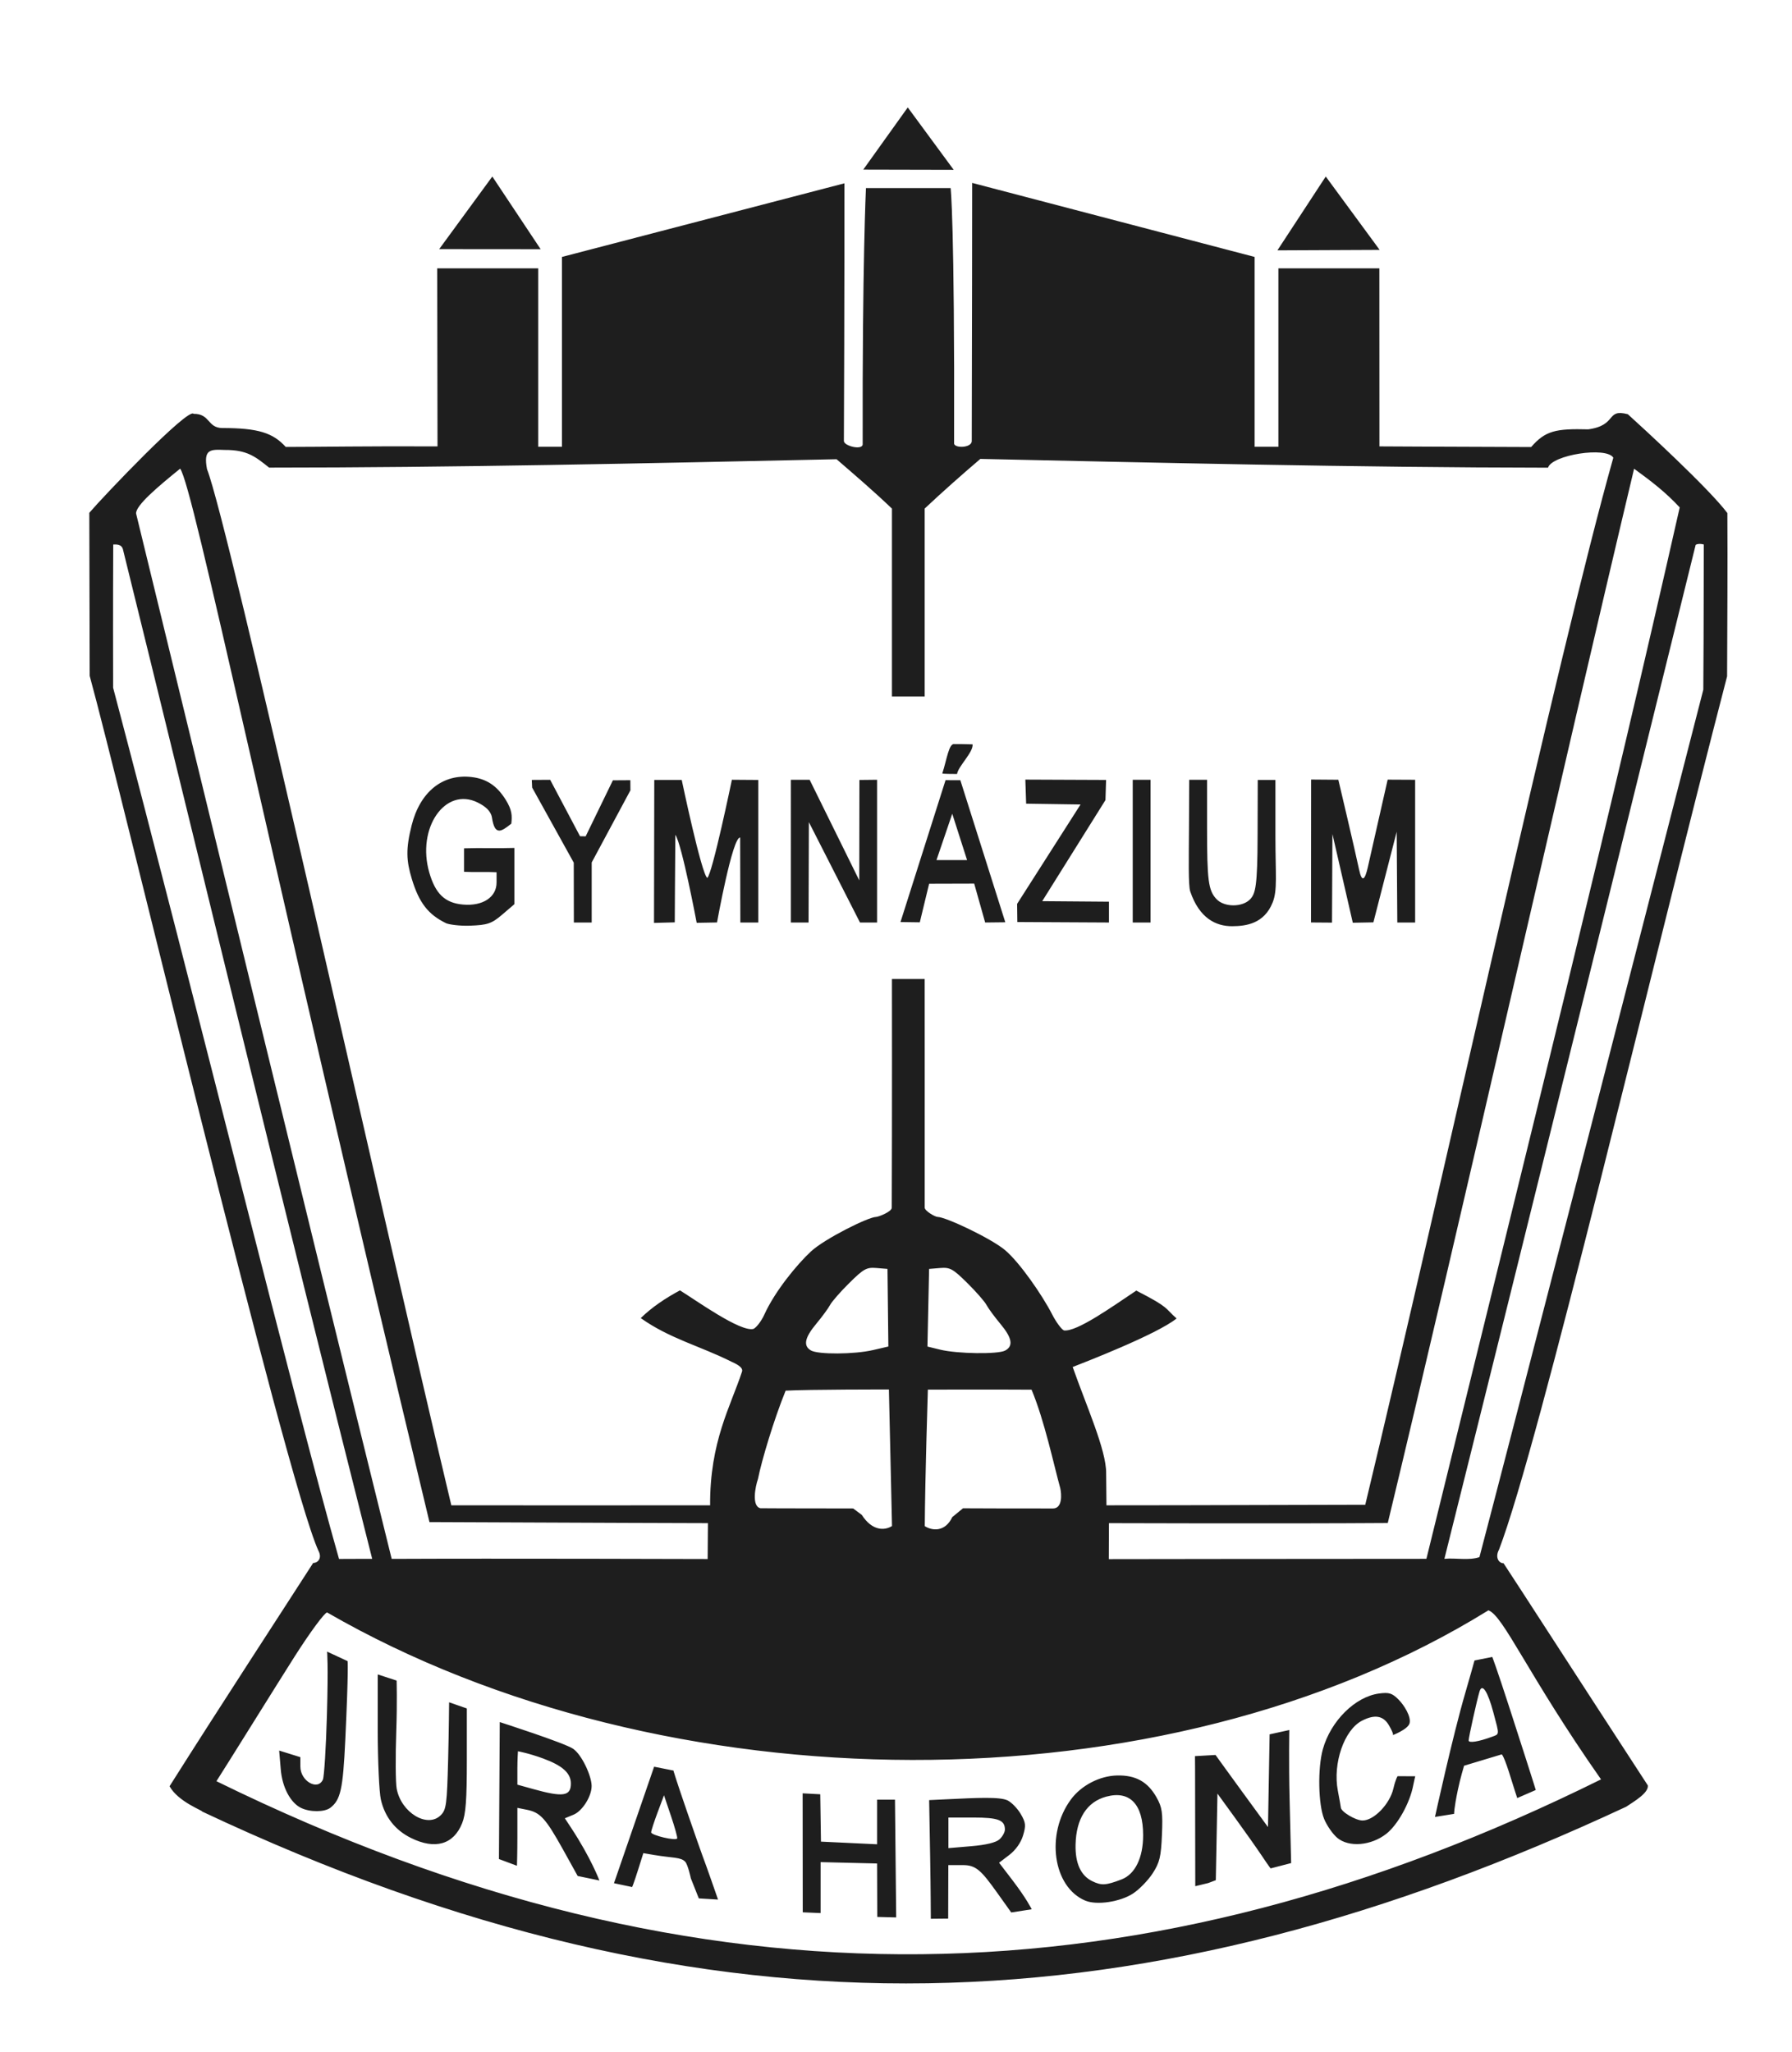 <?xml version="1.0" encoding="UTF-8" standalone="no"?>
<!-- Created with Inkscape (http://www.inkscape.org/) -->

<svg
   xmlns:dc="http://purl.org/dc/elements/1.1/"
   xmlns:cc="http://creativecommons.org/ns#"
   xmlns:rdf="http://www.w3.org/1999/02/22-rdf-syntax-ns#"
   xmlns:svg="http://www.w3.org/2000/svg"
   xmlns="http://www.w3.org/2000/svg"
   xmlns:sodipodi="http://sodipodi.sourceforge.net/DTD/sodipodi-0.dtd"
   xmlns:inkscape="http://www.inkscape.org/namespaces/inkscape"
   width="661.288"
   height="757.103"
   id="svg2"
   version="1.1"
   inkscape:version="0.48.4 r9939"
   sodipodi:docname="gjh_logo.svg"
   inkscape:export-filename="/var/www/newpage/img/gjh_logo.png"
   inkscape:export-xdpi="32.0900001526"
   inkscape:export-ydpi="32.0900001526">
  <defs
     id="defs4">
    <filter
       id="filter4226"
       inkscape:label="Drop Shadow"
       color-interpolation-filters="sRGB">
      <feFlood
         id="feFlood4228"
         flood-opacity="0.75"
         flood-color="rgb(0,0,0)"
         result="flood" />
      <feComposite
         id="feComposite4230"
         in2="SourceGraphic"
         in="flood"
         operator="in"
         result="composite1" />
      <feGaussianBlur
         id="feGaussianBlur4232"
         stdDeviation="8"
         result="blur" />
      <feOffset
         id="feOffset4234"
         dx="4"
         dy="4"
         result="offset" />
      <feComposite
         id="feComposite4236"
         in2="offset"
         in="SourceGraphic"
         operator="over"
         result="composite2" />
    </filter>
  </defs>
  <sodipodi:namedview
     id="base"
     pagecolor="#ffffff"
     bordercolor="#666666"
     borderopacity="1.0"
     inkscape:pageopacity="0.0"
     inkscape:pageshadow="2"
     inkscape:zoom="0.4949747467"
     inkscape:cx="652.659797539"
     inkscape:cy="334.644611494"
     inkscape:document-units="px"
     inkscape:current-layer="layer1"
     showgrid="false"
     fit-margin-top="0"
     fit-margin-left="0"
     fit-margin-right="0"
     fit-margin-bottom="0"
     inkscape:window-width="1366"
     inkscape:window-height="713"
     inkscape:window-x="0"
     inkscape:window-y="27"
     inkscape:window-maximized="1" />
  <g
     inkscape:label="Layer 1"
     inkscape:groupmode="layer"
     id="layer1"
     transform="translate(-26.893,-246.365)">
    <path
       style="fill:#1e1e1e;fill-opacity:1;filter:url(#filter4226)"
       d="m 120.028,882.6 c 0.105,-0.394 -8.105,-3.287 -11.033,-8.539 17.767,-28.113 36.797,-57.193 48.315,-75.105 1.655,0 3.084,-1.683 1.742,-4.142 C 147.789,769.894 92.14,536.908 82.126,500.619 l -0.126,-54.828 c 4.568,-5.384 33.318,-35.574 35.079,-33.286 5.607,-0.067 4.62,4.739 9.658,4.775 12.07,-0.006 17.075,1.635 21.337,6.36 12.905,-0.013 26.208,-0.293 51.058,-0.185 l -0.102,-59.879 33.97,0 0,60 8,0 0,-63.839 95.013,-24.757 c 0,0 0.035,41.654 -0.178,86.644 0.007,1.73 6.338,3.252 6.32,1.082 -0.142,-60.715 1.103,-86.129 1.103,-86.129 l 28.483,0 c 0,0 1.368,10.835 1.17,85.943 0.201,1.585 5.757,1.493 5.938,-0.77 0.097,-24.756 0.137,-86.907 0.137,-86.907 L 474,359.737 l 0,63.839 8,0 0,-60 33.97,0 0.025,59.879 c 0,0 28.46,0.155 51.028,0.215 4.762,-5.482 8.283,-6.236 19.217,-5.949 9.926,-1.374 5.774,-7.033 13.303,-5.091 4.847,4.371 27.33,25.003 33.488,33.25 0.115,18.425 -0.036,37.3 -0.092,54.906 -25.53,98.175 -63.088,258.06 -76.75,293.758 -1.342,2.459 -0.103,4.521 1.552,4.521 4.552,6.869 24.607,37.995 48.535,74.72 0.283,2.506 -4.439,5.264 -7.273,7.156 -160.461,74.813 -306.396,82.972 -478.974,1.658 z M 590.536,871.748 C 565.954,836.679 557.683,816.618 552.643,814.897 443.162,882.689 275.351,881.042 162,815.611 c -0.829,0.012 -5.702,6.612 -10.886,14.743 -5.162,8.097 -23.502,37.607 -26.35,42.007 164.123,80.554 313.353,74.819 465.772,-0.614 z M 347.064,918.008 347,900.033 l -19,-0.457 0,17.133 -6.005,-0.254 -0.038,-40.016 5.928,0.318 0.236,15.924 L 347,893.576 l 0,-15 6.021,0 0.406,39.597 z m 18.015,0.622 c 0,0 -0.033,-10.104 -0.221,-20.554 l -0.343,-19.357 5.993,-0.284 c 9.956,-0.472 17.848,-0.902 20.438,0.408 1.345,0.681 3.319,2.733 4.386,4.56 1.684,2.883 1.786,3.838 0.772,7.221 -0.721,2.405 -2.489,4.906 -4.615,6.528 l -3.447,2.629 4.326,5.647 c 5.012,6.543 6.643,10.007 6.643,10.007 l -6.878,1.076 c 0,0 -0.093,-0.127 -4.608,-6.455 -5.524,-7.742 -7.235,-9.484 -11.721,-9.478 l -4.839,0.006 -0.049,17.991 z M 388.173,891.92 C 389.178,891.01 390,889.526 390,888.621 c 0,-3.198 -2.24,-4.045 -10.7,-4.045 l -8.3,0 0,5.147 0,5.147 7.673,-0.649 c 4.981,-0.421 8.314,-1.229 9.5,-2.302 z m 28.847,20.598 c -10.869,-4.589 -13.393,-22.365 -4.828,-34.002 3.489,-4.74 9.664,-7.95 15.55,-8.082 6.247,-0.141 10.312,2.116 13.261,7.362 1.894,3.369 2.142,5.081 1.824,12.59 -0.313,7.407 -0.771,9.317 -3.103,12.931 -1.505,2.332 -4.462,5.382 -6.572,6.778 -4.324,2.861 -12.267,4.055 -16.131,2.423 z m 12.221,-7.126 C 433.798,903.645 436.5,898.114 436.5,890.532 c 0,-10.441 -4.472,-15.118 -12.413,-12.98 -6.508,1.752 -10.118,7.4 -10.317,16.139 -0.142,6.246 1.739,10.393 5.567,12.272 3.137,1.54 4.618,1.454 9.904,-0.572 z m -142.206,6.381 -2.679,-6.734 c 0,0 -0.969,-4.593 -1.905,-5.599 -1.484,-1.596 -4.304,-1.225 -10.516,-2.28 l -3.564,-0.605 -1.737,5.51 c -1.589,5.042 -2.034,5.889 -2.034,5.889 l -6.106,-1.288 13.503,-39.18 6.504,1.292 c 0,0 0.481,1.973 4.571,13.805 2.565,7.42 4.929,14.167 5.252,14.992 1.018,2.594 5.179,14.595 5.179,14.595 z m -9.365,-27.713 -2.348,-6.961 -2.161,5.776 C 271.973,886.052 271,889.058 271,889.555 c 0,1.009 8.351,2.959 8.759,2.046 0.143,-0.319 -0.797,-3.712 -2.089,-7.541 z m 176.365,23.607 c 0,0 -0.035,-10.751 -0.035,-22.151 0,-17.977 -0.06,-21.586 -0.06,-21.586 l 6.91,-0.396 c 0,0 4.251,5.912 8.805,12.145 L 478.5,887.784 l 0.275,-15.591 0.275,-15.591 6.622,-1.453 c 0,0 -0.198,11.011 0.088,22.848 l 0.528,21.899 -6.876,1.788 c 0,0 0.041,0.29 -3.068,-4.363 C 474.78,894.978 470.8,889.342 467.5,884.796 l -6,-8.266 -0.277,14.559 -0.277,14.559 -2.538,0.965 z m -207.746,-3.428 c 0,0 -1.593,-2.908 -4.975,-8.972 -5.823,-10.44 -7.61,-12.4 -12.13,-13.304 L 226,881.326 l 0,9.625 c 0,5.74 -0.143,9.848 -0.143,9.848 l -6.057,-2.259 0.271,-46.062 c 0,0 21.964,7.055 24.742,9.017 2.921,2.063 6.125,9.087 6.165,12.429 0.041,3.456 -3.088,8.454 -6.065,9.687 l -2.947,1.221 2.058,3.122 c 6.768,10.268 9.571,17.796 9.571,17.796 z M 244,873.152 c 0,-3.496 -2.808,-6.03 -9.339,-8.43 -4.869,-1.789 -8.472,-2.427 -8.472,-2.427 0,0 -0.189,3.043 -0.189,5.753 l 0,5.472 5.25,1.465 c 10.091,2.816 12.75,2.433 12.75,-1.834 z m -53.796,18.296 c -5.316,-2.631 -8.773,-7.034 -10.123,-12.892 -0.568,-2.464 -1.043,-12.917 -1.057,-23.23 -0.023,-17.86 0.01,-18.876 0.01,-18.876 l 6.343,2.071 c 0,0 0.215,7.364 -0.114,16.862 -0.303,8.718 -0.243,17.49 0.133,19.492 1.516,8.083 10.354,13.394 14.834,8.915 1.856,-1.856 2.084,-3.585 2.48,-18.879 0.24,-9.259 0.324,-19.089 0.324,-19.089 L 209,847.898 l 0,17.319 c 0,13.474 -0.352,18.199 -1.585,21.28 -2.867,7.166 -9.11,8.962 -17.211,4.951 z m 311.566,-0.063 c -1.502,-1.27 -3.471,-4.109 -4.376,-6.309 -1.986,-4.828 -2.218,-17.077 -0.444,-23.457 2.645,-9.512 10.873,-17.673 18.903,-18.75 3.35,-0.449 4.405,-0.126 6.531,1.999 1.958,1.958 4.287,5.77 3.753,7.975 -0.503,2.078 -5.752,4.071 -5.752,4.071 0,0 0.86,0.262 -1.142,-3.255 -1.907,-3.351 -4.808,-3.876 -9.144,-1.634 -5.965,3.085 -9.847,14.334 -8.109,23.5 C 502.546,878.454 503,880.996 503,881.174 c 0,1.423 4.955,4.402 7.32,4.402 3.806,0 9.129,-5.504 10.351,-10.704 0.779,-3.314 1.419,-4.197 1.419,-4.197 l 5.939,0.024 c 0,0 -0.468,1.954 -0.677,3.065 -1.101,5.853 -5.186,13.23 -8.996,16.245 -5.135,4.063 -12.669,4.689 -16.587,1.377 z m 32.904,-7.007 c 0,0 5.963,-27.273 10.199,-41.72 1.577,-5.378 3.093,-10.891 3.093,-10.891 l 5.98,-1.199 c 0,0 1.439,3.674 5.751,17.008 9.676,29.923 8.868,27.752 8.868,27.752 l -6.221,2.705 c 0,0 -1.289,-3.912 -1.984,-6.206 -2.503,-8.258 -3.234,-8.489 -3.234,-8.489 l -12.667,3.816 c 0,0 -1.314,4.373 -2.091,8.116 -1.351,6.51 -1.26,8.075 -1.26,8.075 z M 553.75,857.455 c 2.686,-0.99 2.646,-0.426 0.586,-8.143 -1.925,-7.212 -3.803,-10.055 -4.686,-7.096 C 548.75,845.226 546,857.616 546,858.658 c 0,0.946 3.311,0.432 7.75,-1.203 z m -400.518,23.893 c -3.427,-1.652 -6.347,-6.735 -6.84,-13.091 -0.224,-2.892 -0.525,-6.201 -0.525,-6.201 l 7.128,2.224 c 0,0 0.005,2.095 0.005,3.177 0,4.857 5.837,8.224 7.575,4.37 0.434,-0.963 1.045,-10.745 1.357,-21.738 0.494,-17.392 0.05,-21.31 0.05,-21.31 l 6.912,3.204 c 0,0 0.36,2.379 -0.788,26.608 -0.78,16.457 -1.577,20.062 -5.02,22.705 -1.948,1.496 -6.807,1.522 -9.854,0.053 z M 93.316,458.09 c -0.505,-1.906 -2.443,-1.64 -3.268,-1.64 -0.012,4.934 -0.099,18.648 -0.031,48.178 28.072,106.33 61.531,242.304 75.988,292.987 4.377,0.005 7.184,-0.051 11.154,-0.038 C 146.32,675.84 116.623,552.301 93.316,458.09 z m 196.784,327.486 c 0,0 -38.92,-0.105 -93.673,-0.36 -55.62,-231.591 -79.356,-348.025 -83.867,-354.276 -7.479,6.061 -14.938,12.338 -14.826,15.077 25.818,105.87 54.158,223.005 85.983,351.577 35.429,-0.172 106.288,0.051 106.288,0.051 z M 617,443.975 c -4.693,-5.042 -9.265,-8.591 -15.347,-13.013 -23.537,98.8 -59.737,258.711 -82.857,354.568 C 482.917,785.784 425,785.576 425,785.576 l -0.048,12.1 c 0,0 66.641,-0.1 106.838,-0.1 C 568.182,649.597 592.724,551.354 617,443.975 z m -67.37,353.026 c 9.473,-35.948 53.279,-205.754 75.308,-291.728 0.176,-24.504 0.096,-37.738 0.158,-48.832 -1.907,-0.5 -2.732,0.136 -2.732,0.136 0,0 -58.732,237.998 -84.522,341 3.781,-0.379 8.226,0.653 11.789,-0.576 z M 352.022,786.542 c -0.33,-15.18 -1.044,-45.928 -1.044,-45.928 0,0 -27.045,-0.024 -34.738,0.404 -3.943,9.682 -8.103,23.594 -9.307,29.695 -0.924,2.659 -2.183,9.199 0.829,9.844 10.351,0.092 19.933,0.012 31.197,0.077 l 2.908,2.177 c 3.455,5.381 7.62,5.336 10.155,3.731 z m 20.275,-3.001 3.604,-2.964 c 0,0 20.118,0.092 30.27,0.061 3.276,-0.01 2.887,-4.922 2.441,-6.864 -2.16,-7.762 -5.274,-22.62 -9.646,-33.09 -11.41,-0.083 -34.883,-0.019 -34.883,-0.019 0,0 -0.936,29.655 -1.041,45.914 2.514,1.592 6.84,2.052 9.254,-3.038 z m -70.716,-48.964 c 0.32,-1.001 -0.778,-2.054 -3.3,-3.164 C 287.549,726 277.276,723.567 267.5,716.614 c 3.936,-3.816 8.413,-6.753 13.188,-9.324 5.391,3.327 20.293,14.059 24.704,12.967 0.835,-0.32 2.591,-2.417 3.658,-4.776 3.567,-7.893 11.029,-16.937 15.701,-21.275 4.603,-4.274 19.29,-11.586 21.903,-11.614 0.782,-0.008 5.353,-1.77 5.286,-3.122 C 352.064,650.667 352,602.576 352,602.576 l 11,0 c 0,0 0.043,59.477 0.013,76.845 -0.037,1.132 3.479,3.161 4.356,3.169 2.753,0.026 18.063,7.245 22.724,11.198 4.862,4.123 12.469,15.049 15.858,21.691 1.177,2.306 3.075,4.961 3.91,5.281 4.296,0.532 15.929,-7.772 24.336,-13.394 11.472,5.88 9.444,5.792 13.555,9.373 -6.629,5.355 -31.098,14.818 -34.95,16.321 4.563,12.996 11.291,27.863 11.257,35.658 l 0.104,10.857 c 0,0 37.308,-0.009 87.058,-0.179 25.769,-107.221 64.844,-286.255 83.446,-352.143 -2.331,-3.836 -20.692,-0.925 -21.959,3.36 -64.269,-0.057 -134.6,-1.736 -190.967,-2.948 C 375.372,433.1 369.1,438.642 363,444.376 c 0,21.067 0,42.133 0,63.2 -3.667,0 -7.333,0 -11,0 0,-21.067 0,-42.133 0,-63.2 -6.25,-5.964 -12.18,-11.035 -18.626,-16.605 -64.205,1.405 -130.41,2.821 -190.887,2.817 -4.569,-3.612 -7.29,-5.998 -15.012,-5.941 -4.837,-0.22 -7.133,-0.207 -5.886,6.446 7.365,18.501 58.1,247.324 82.189,348.482 31.668,0.062 49.564,-3e-9 87.058,-3e-9 -0.122,-21.425 6.907,-33.285 10.745,-45 z m 164.916,-149.759 c -5.587,0.042 -11.106,-2.751 -14.144,-11.652 -0.701,-2.055 -0.484,-11.298 -0.437,-20.785 l 0.084,-16.804 6,0 0,15.875 c 0,17.933 0.418,21.301 3.15,24.234 2.642,2.836 8.861,2.818 11.445,-0.032 1.687,-1.861 2.359,-4.409 2.405,-20.929 l 0.054,-19.095 5.946,-0.008 0,18.987 c 0,12.873 0.744,18.043 -0.935,22.238 -2.873,7.177 -8.987,7.936 -13.568,7.971 z M 202,583.808 c -6.027,-2.94 -9.083,-6.891 -11.505,-14.875 -1.893,-6.24 -2.048,-10.132 -0.066,-18.026 2.838,-11.299 10.418,-17.35 20.07,-16.262 5.135,0.579 8.651,2.942 11.611,7.71 2.089,3.366 2.163,5.317 1.845,7.978 -1.962,1.594 -3.176,2.359 -4.097,2.332 -1.213,-0.034 -1.929,-1.34 -2.418,-4.412 -0.353,-2.216 -2.283,-3.786 -4.766,-5.018 -10.956,-5.438 -20.65,8.594 -16.293,23.583 2.041,7.021 5.192,10.195 11.335,10.724 C 214.466,578.125 219,574.991 219,570.143 l 0,-3.462 c -3.5,-0.202 -7.446,0.043 -10.946,-0.158 0,-2.333 0,-5.56 0,-7.893 5.5,-0.194 11.446,0.059 16.946,-0.134 0,6.304 0,12.609 0,18.913 l -4.181,3.579 c -3.533,3.025 -5.022,3.433 -10.75,3.655 C 206.456,584.783 202.825,584.211 202,583.808 z m 42.966,-20.364 -13.998,-25.25 -0.12,-2.572 6.181,-0.037 10.049,18.981 1.891,0.031 9.156,-18.839 L 264,535.721 264.026,539.119 251,563.385 l 0,20.191 -6,0 z m 27.087,-27.814 9.233,0 c 0,0 6.645,31.7 8.593,32.941 1.674,-1.181 8.281,-33.003 8.281,-33.003 l 8.875,0.063 4.83058e-4,47.946 -6.036,0 c 0,0 -0.03,-17.464 -0.062,-28.566 -2.579,-0.351 -7.78,28.545 -7.78,28.545 l -6.836,0.122 c 0,0 -4.989,-26.481 -7.183,-29.601 -0.09,9.088 -0.194,29.446 -0.194,29.446 l -6.983,0.183 z M 318,535.576 l 6.318,0 16.688,33.83 0.053,-33.772 L 347,535.57 l 0,48.007 -5.747,0 -17.195,-33.754 -0.106,33.754 -5.952,0 z m 36.874,47.847 15.157,-47.714 4.983,0.02 15.121,47.769 -6.777,0.075 -3.686,-13.077 -15.166,0.042 -3.135,12.975 z m 22.404,-20.839 -4.991,-15.581 -5.304,15.572 z m 16.905,20.828 -0.076,-6.105 21.34,-33.425 -18.304,-0.271 -0.267,-8.095 27.16,0.112 -0.21,6.773 -21.272,33.998 L 425,576.576 l 0,7 z M 433,535.576 l 6,0 0,48 -6,0 z m 59.969,47.983 0.039,-48.063 9.156,0.07 c 0,0 5.587,23.624 6.976,30.196 0.989,4.679 2.001,3.319 2.92,-0.686 1.869,-8.148 6.697,-29.545 6.697,-29.545 L 528,535.576 l 0,48 -3,0 -3,0 -0.207,-30.521 -7.839,30.468 -6.925,0.13 -6.854,-29.844 -0.139,29.804 z m -124.033,-50.116 c 1.498,-4.49 2.203,-10.351 4.132,-9.868 1.873,0 2.775,-0.025 6.058,0.077 0.325,2.619 -4.903,7.462 -5.225,9.984 -1.238,9.83446e-4 -4.965,-0.017 -4.965,-0.194 z m -23.317,193.929 5.178,-1.204 -0.149,-13.046 L 350.5,700.076 l -3.712,-0.308 c -3.317,-0.275 -4.285,0.257 -9.091,5 -2.958,2.919 -5.881,6.255 -6.495,7.412 -0.614,1.157 -2.711,4.012 -4.659,6.345 -3.907,4.676 -4.455,7.421 -1.793,8.971 2.414,1.406 14.601,1.334 20.869,-0.124 z m 44.446,0.169 c 2.856,-1.528 2.369,-4.255 -1.609,-9.016 -1.949,-2.332 -4.045,-5.187 -4.659,-6.345 -0.614,-1.157 -3.537,-4.493 -6.495,-7.412 -4.806,-4.743 -5.773,-5.275 -9.091,-5 L 364.5,700.076 l -0.278,13.052 -0.278,13.052 4.278,1.048 c 5.735,1.406 19.434,1.601 21.843,0.312 z m -190.37,-370.428 17.876,-24.421 16.259,24.449 z m 281.978,0.407 16.259,-24.828 18.128,24.674 z m -139.316,-27.153 14.966,-20.911 15.444,20.981 z"
       id="path3047"
       inkscape:connector-curvature="0"
       sodipodi:nodetypes="ccccccccccccccccccccccccccccccccccccccccccsccccccccccccccccscssssscsccsscccssscccssssssssssssssssccsscsccccssccscsssscsccsccccsccssccccccsscscccssscsccsscscsssssccssssccssssssssscssssssccssscsccsccsccsccsssssssccsssccssscccccccccccccccccccccccccccccccccccccccccccccccsssccccssscccccccccccccccccccccsssccssssccsssssssscsssssscccccsssccccccccccccccccccccccccccccccccccccccccccccccccccccccccccccccccccccccssccccccccccccccccscccssssssssssscccsscccccccccccc"
       transform="matrix(1.097,0,0,1.097,-34.493,-57.865)" />
  </g>
</svg>
